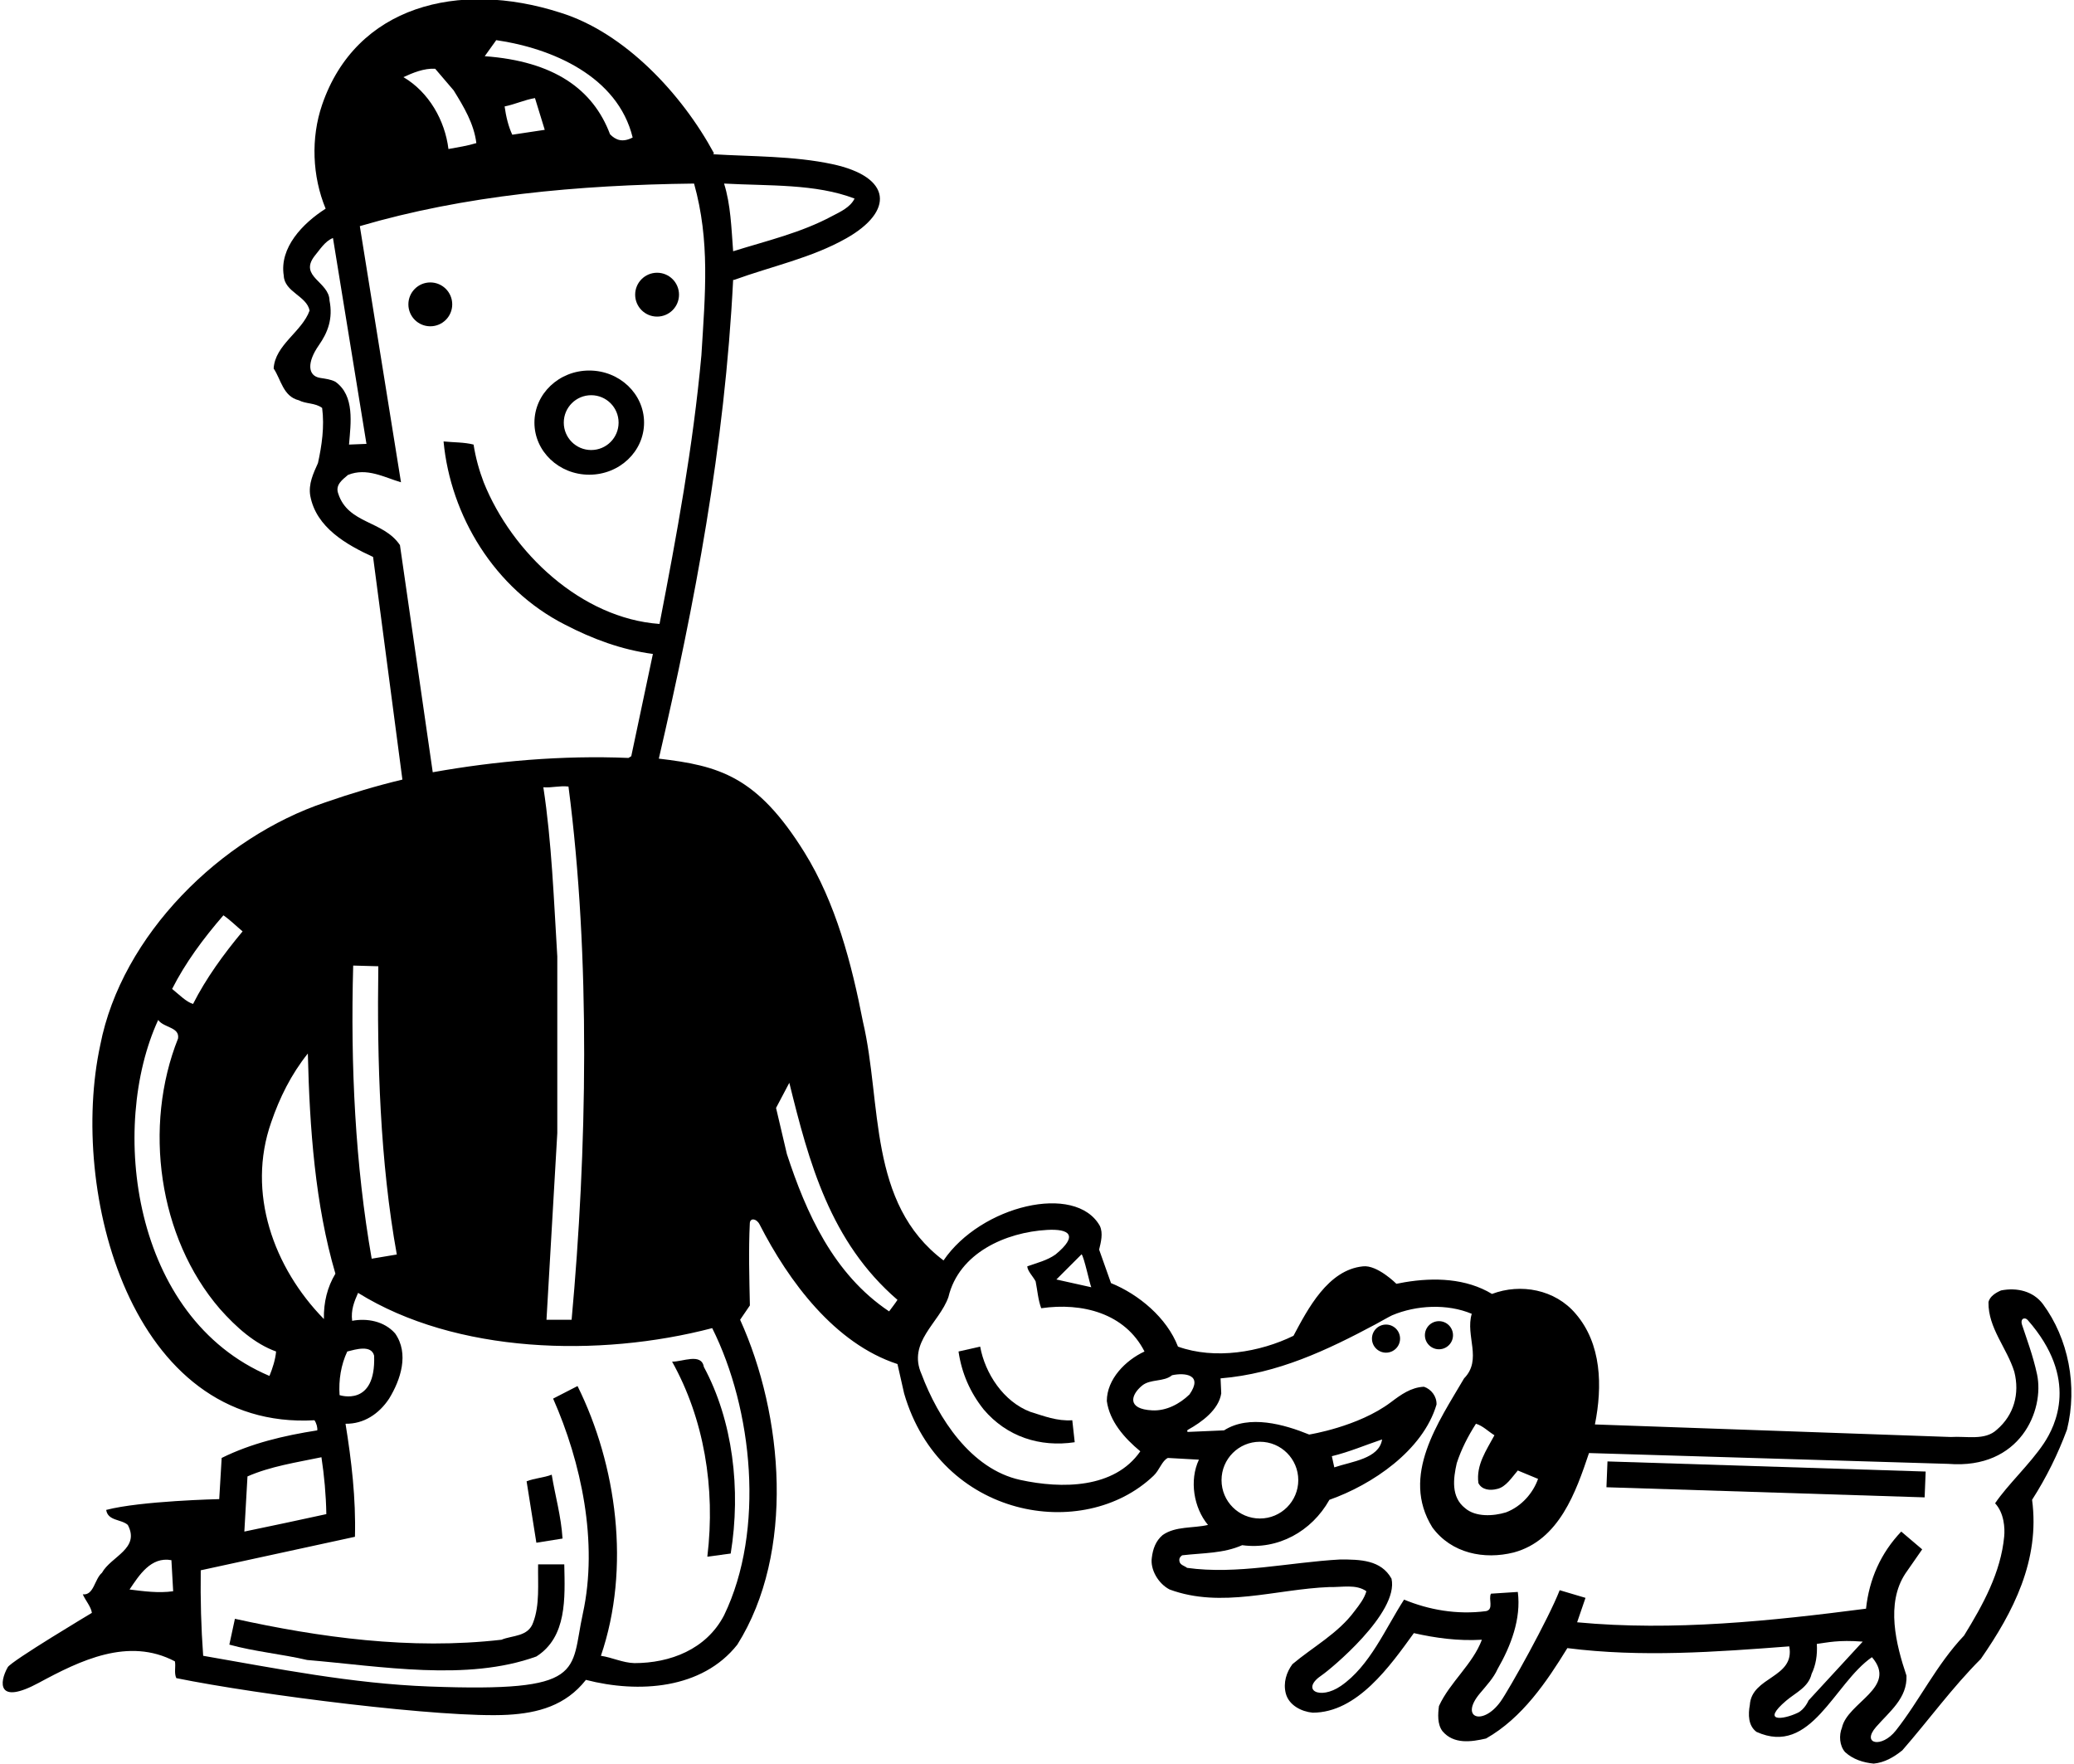 <?xml version="1.0" encoding="UTF-8"?>
<svg xmlns="http://www.w3.org/2000/svg" xmlns:xlink="http://www.w3.org/1999/xlink" width="535pt" height="455pt" viewBox="0 0 535 455" version="1.1">
<g id="surface1">
<path style=" stroke:none;fill-rule:nonzero;fill:rgb(0%,0%,0%);fill-opacity:1;" d="M 152 122.434 C 159.812 122.434 166.141 116.422 166.141 109 C 166.141 101.578 159.812 95.566 152 95.566 C 144.188 95.566 137.859 101.578 137.859 109 C 137.859 116.422 144.188 122.434 152 122.434 Z M 152.5 101.93 C 156.406 101.93 159.57 105.094 159.57 109 C 159.57 112.906 156.406 116.07 152.5 116.07 C 148.594 116.07 145.43 112.906 145.43 109 C 145.43 105.094 148.594 101.93 152.5 101.93 "/>
<path style=" stroke:none;fill-rule:nonzero;fill:rgb(0%,0%,0%);fill-opacity:1;" d="M 116.656 78.5 C 116.656 75.375 114.125 72.844 111 72.844 C 107.875 72.844 105.344 75.375 105.344 78.5 C 105.344 81.625 107.875 84.156 111 84.156 C 114.125 84.156 116.656 81.625 116.656 78.5 "/>
<path style=" stroke:none;fill-rule:nonzero;fill:rgb(0%,0%,0%);fill-opacity:1;" d="M 169.5 81.656 C 172.625 81.656 175.156 79.125 175.156 76 C 175.156 72.875 172.625 70.344 169.5 70.344 C 166.375 70.344 163.844 72.875 163.844 76 C 163.844 79.125 166.375 81.656 169.5 81.656 "/>
<path style=" stroke:none;fill-rule:nonzero;fill:rgb(0%,0%,0%);fill-opacity:1;" d="M 374.812 344.375 C 374.812 342.371 373.188 340.75 371.188 340.75 C 369.188 340.75 367.562 342.371 367.562 344.375 C 367.562 346.379 369.188 348 371.188 348 C 373.188 348 374.812 346.379 374.812 344.375 "/>
<path style=" stroke:none;fill-rule:nonzero;fill:rgb(0%,0%,0%);fill-opacity:1;" d="M 357.531 341.625 C 355.531 341.625 353.906 343.246 353.906 345.25 C 353.906 347.254 355.531 348.875 357.531 348.875 C 359.531 348.875 361.156 347.254 361.156 345.25 C 361.156 343.246 359.531 341.625 357.531 341.625 "/>
<path style=" stroke:none;fill-rule:nonzero;fill:rgb(0%,0%,0%);fill-opacity:1;" d="M 414.391 383.586 L 496.469 386.195 L 496.738 379.535 L 414.66 376.926 L 414.391 383.586 "/>
<path style=" stroke:none;fill-rule:nonzero;fill:rgb(0%,0%,0%);fill-opacity:1;" d="M 526.98 336.336 C 524.461 333.004 520.316 332.016 516.18 332.824 C 514.918 333.363 513.211 334.355 512.938 335.887 C 512.852 342.547 517.711 347.676 519.602 353.797 C 521.039 359.465 519.512 364.957 515.102 368.734 C 512.039 371.613 507.27 370.355 503.219 370.625 L 411.418 367.387 C 413.398 357.484 413.129 346.594 406.469 338.855 C 401.16 332.555 392.25 330.934 384.867 333.727 C 378.215 329.699 369.984 329.426 362.367 330.707 C 361.641 330.828 360.922 330.965 360.211 331.113 C 360.211 331.113 355.262 326.164 351.57 326.613 C 342.57 327.516 337.352 337.594 333.66 344.523 C 325.02 348.754 313.41 350.734 303.867 347.312 C 300.988 339.844 293.699 333.812 286.59 330.934 L 283.527 322.297 C 283.98 320.406 284.609 318.062 283.711 316.176 C 277.426 305.027 253.004 310.949 243.391 325.086 C 223.77 310.324 227.551 284.586 222.602 263.523 C 219.699 248.598 215.613 232.867 207.492 219.812 C 195.258 200.148 185.5 197.5 169.949 195.664 C 179.219 155.703 186.961 115.113 189.117 72.184 L 189.391 72.184 C 199.043 68.676 209.352 66.531 218.309 61.465 C 230.613 54.504 230.195 45.648 214.68 42.328 C 204.68 40.191 193.777 40.391 183.988 39.785 L 184.168 39.516 C 175.891 24.215 161.129 8.375 144.48 3.246 C 118.188 -5.191 91.789 1.59 83.086 27.031 C 80.152 35.605 80.547 45.469 84 53.824 C 78.059 57.605 72.031 63.906 73.199 71.105 C 73.379 75.336 79.141 76.324 79.859 80.105 C 77.879 85.594 70.949 88.926 70.59 95.047 C 72.48 97.836 73.02 102.246 77.07 103.234 C 78.961 104.227 81.301 103.863 83.098 105.215 C 83.73 110.074 83.008 114.934 82.02 119.434 C 80.848 122.047 79.5 124.836 80.039 127.895 C 81.57 136.086 89.398 140.496 96.238 143.645 L 103.801 201.066 C 97.051 202.684 90.48 204.664 84 206.914 C 57 215.914 31.348 241.203 25.859 269.555 C 17.738 307.09 33.602 368.988 81.117 366.305 C 81.66 367.113 81.93 368.195 81.84 368.914 C 73.199 370.266 64.828 372.242 57.18 376.027 C 57 379.625 56.73 383.137 56.551 386.645 C 56.551 386.645 36.301 387.094 27.391 389.434 C 27.84 392.316 31.258 391.777 32.969 393.305 C 36.211 399.426 28.648 401.406 26.309 405.637 C 24.328 407.344 24.238 411.484 21.359 411.215 C 22.078 412.836 23.52 414.457 23.699 415.984 C 23.699 415.984 2.914 428.398 2 430 C -0.223 433.898 -0.77 439.848 10.012 434.023 C 20.66 428.273 33.109 422.164 45.117 428.492 C 45.391 429.844 44.848 431.465 45.48 432.816 C 66.535 437.113 114.613 443.199 130.988 442.273 C 138.73 441.836 145.922 439.922 151.141 433.266 C 164.73 436.773 181.109 435.695 190.199 424.176 C 205.141 400.414 202.078 364.957 190.918 340.387 L 193.438 336.695 C 193.289 329.781 193.078 322.379 193.418 315.496 C 193.488 314.047 195.145 314.246 195.934 315.789 C 203.441 330.465 215.301 346.52 231.508 351.812 L 233.219 359.375 C 242.566 391.617 279.469 397.887 297.57 380.613 C 299.102 379.176 299.73 376.742 301.262 376.027 L 309.27 376.473 C 306.75 381.785 307.918 388.895 311.609 393.305 C 307.738 394.207 303.238 393.574 299.91 395.914 C 298.109 397.445 297.391 399.516 297.117 401.766 C 296.668 404.734 298.738 408.426 301.711 409.957 C 315.117 414.906 329.07 409.863 342.93 409.324 C 346.262 409.414 349.77 408.516 352.469 410.406 C 351.93 412.293 350.668 413.914 349.41 415.535 C 345.18 421.293 338.609 424.805 333.391 429.215 C 331.859 431.285 330.961 433.984 331.68 436.773 C 332.488 439.836 335.73 441.457 338.609 441.727 C 350.129 441.727 358.59 429.664 364.711 421.207 C 370.289 422.465 376.051 423.273 382.262 422.914 C 379.918 429.215 373.98 433.895 371.188 440.016 C 370.918 442.086 370.738 444.695 372.09 446.492 C 374.969 449.914 379.469 449.285 383.34 448.387 C 392.699 443.074 399 433.715 404.309 425.074 C 423.391 427.504 442.648 426.066 461.551 424.625 C 463.078 432.816 451.828 432.363 451.379 439.742 C 450.93 442.176 450.93 445.055 453.09 446.676 C 467.219 453.062 473.07 434.164 482.879 427.414 C 489.629 435.242 476.578 439.023 475.141 445.594 C 474.328 447.574 474.512 450.273 475.949 451.895 C 478.02 453.785 480.629 454.594 483.328 454.863 C 486.117 454.594 488.461 453.242 490.711 451.445 C 497.551 443.613 503.578 435.242 510.961 427.863 C 519.328 415.805 526.262 402.395 524.188 386.824 C 527.879 381.066 530.852 375.035 533.188 368.734 C 535.98 357.484 533.551 345.242 526.98 336.336 Z M 220.438 51.215 C 219.359 53.465 216.75 54.637 214.68 55.715 C 206.668 60.035 197.758 62.105 189.117 64.805 C 188.668 58.863 188.488 52.746 186.777 47.344 C 198.301 47.977 210.359 47.344 220.438 51.215 Z M 33.418 409.957 C 35.848 406.355 38.91 401.406 44.219 402.395 L 44.668 410.406 C 40.891 410.945 37.02 410.406 33.418 409.957 Z M 128.008 10.355 C 142.32 12.426 159.328 19.625 163.199 35.465 C 160.574 36.828 158.828 36.129 157.363 34.633 C 153 23 142.863 15.789 125.039 14.496 Z M 140.52 33.484 L 132.148 34.746 C 131.16 32.676 130.527 30.066 130.168 27.453 C 132.867 26.914 135.301 25.746 138 25.297 C 138.809 27.996 139.711 30.785 140.52 33.484 Z M 112.258 17.734 L 117.027 23.316 C 119.641 27.547 122.25 31.863 122.879 36.906 C 120.539 37.625 118.109 37.984 115.68 38.434 C 114.777 31.055 110.641 23.766 104.07 19.895 C 106.41 18.816 109.379 17.555 112.258 17.734 Z M 82.586 97.469 C 79.328 96.945 79.164 93.449 82.258 89.027 C 84.566 85.727 85.926 82.188 85 77.5 C 84.91 72.641 77.07 71.375 81.117 66.066 C 82.469 64.445 83.82 62.195 85.891 61.387 L 94.531 114.484 L 90.031 114.664 C 90.48 109.176 91.559 102.066 86.52 98.465 C 85.348 97.84 83.953 97.688 82.586 97.469 Z M 103.168 140.586 C 98.848 134.195 89.758 135.184 87.238 127.266 C 86.43 125.016 88.41 123.664 89.758 122.496 C 94.617 120.516 99.117 123.125 103.438 124.387 L 92.82 58.324 C 119.82 50.406 148.891 47.703 179.039 47.344 C 183.18 62.195 181.918 75.605 180.93 91.625 C 178.77 115.297 174.539 138.156 170.129 160.926 C 149.969 159.484 132.059 142.566 124.77 124.387 C 123.602 121.324 122.699 118.086 122.16 114.664 C 119.73 114.035 117.027 114.125 114.418 113.855 C 116.219 132.934 127.469 151.836 145.738 161.105 C 152.852 164.797 160.32 167.586 168.418 168.664 L 162.84 195.035 L 162.117 195.484 C 145.02 194.766 127.738 196.297 111.629 199.176 Z M 140.16 203.047 C 142.41 203.227 144.301 202.594 146.641 202.863 C 152.398 246.965 151.41 297.094 147.449 340.387 L 140.969 340.387 L 143.758 292.234 L 143.758 246.695 C 142.859 232.023 142.32 217.176 140.16 203.047 Z M 91.109 249.035 L 97.59 249.215 C 97.23 273.516 98.039 299.703 102.359 323.555 L 95.879 324.637 C 91.648 300.516 90.391 274.863 91.109 249.035 Z M 89.578 348.574 C 91.738 348.035 95.789 346.773 96.508 349.656 C 97 363 87.598 359.824 87.598 359.824 C 87.328 355.957 87.961 351.992 89.578 348.574 Z M 57.629 236.074 C 59.34 237.242 61.051 238.953 62.578 240.215 C 57.629 246.156 53.129 252.363 49.801 258.934 C 48 258.395 46.199 256.504 44.398 255.062 C 47.82 248.312 52.41 242.105 57.629 236.074 Z M 69.508 354.875 C 33.883 339.797 28.184 290.48 40.801 263.074 C 42.328 265.145 46.379 264.875 45.93 267.844 C 36.93 290.434 40.801 319.145 56.73 337.594 C 60.961 342.363 65.73 346.594 71.219 348.574 C 71.039 350.645 70.32 352.895 69.508 354.875 Z M 69.961 289.445 C 72.117 283.145 75.09 277.113 79.41 271.715 C 79.859 290.887 81.301 310.773 86.52 328.504 C 84.449 331.926 83.461 335.887 83.551 340.203 C 70.59 326.977 63.57 307.625 69.961 289.445 Z M 63.84 380.793 C 69.781 378.184 76.441 377.195 82.918 375.844 C 83.641 380.613 84.09 385.473 84.18 390.516 C 77.16 392.043 70.051 393.574 63.031 395.016 Z M 186.777 416.613 C 182.188 425.434 172.828 428.945 163.648 428.945 C 160.59 428.855 157.98 427.504 155.008 427.055 C 162.75 404.375 159.059 377.824 148.98 357.484 L 142.68 360.723 C 149.914 377.102 154.379 397.738 150.344 416.184 C 147.051 431.219 151.5 436.5 110.73 434.977 C 90.793 434.23 71.578 430.387 52.41 427.055 C 51.867 419.586 51.691 412.742 51.781 405.004 L 91.559 396.363 C 91.828 386.465 90.66 376.656 89.129 367.207 C 93.809 367.293 97.77 364.684 100.379 360.723 C 103.352 355.863 105.602 349.113 101.91 343.895 C 99.117 340.742 94.711 339.934 90.84 340.656 C 90.48 337.863 91.379 335.703 92.367 333.453 C 117.57 349.113 154.469 350.195 183.719 342.547 C 194.16 363.426 197.398 394.656 186.777 416.613 Z M 229.352 338.227 C 214.949 328.594 207.93 312.754 202.98 297.637 L 200.188 285.754 L 203.609 279.273 C 208.648 299.703 214.141 320.312 231.508 335.254 C 230.879 336.242 230.07 337.234 229.352 338.227 Z M 385.5 370.176 C 383.43 374.043 380.73 377.824 381.359 382.504 C 382.262 384.305 384.418 384.484 386.129 384.035 C 388.469 383.586 390.09 380.887 391.527 379.266 L 396.75 381.426 C 395.488 385.027 392.52 388.535 388.469 390.066 C 385.23 391.055 380.641 391.324 377.938 388.984 C 374.25 386.105 374.879 381.336 375.777 377.375 C 376.949 373.777 378.66 370.445 380.73 367.207 C 382.527 367.742 383.879 369.184 385.5 370.176 Z M 281.5 332 L 272.5 330 L 279 323.5 C 279.633 324.129 281.141 331.281 281.5 332 Z M 263.188 381.695 C 250.41 378.906 241.949 365.676 237.719 354.426 C 234.027 346.145 242.309 341.195 244.648 334.535 C 247.375 323.125 259.453 317.816 270.117 317.215 C 275.746 316.898 278.348 318.555 272.277 323.555 C 270.117 325.086 267.512 325.715 264.988 326.613 C 265.078 327.875 266.43 329.137 267.148 330.484 C 267.602 332.734 267.777 335.254 268.59 337.414 C 279.117 335.887 290.188 338.676 295.23 348.574 C 290.367 350.824 285.512 355.684 285.512 361.355 C 286.23 366.574 290.012 370.895 294.148 374.316 C 287.488 383.945 273.898 384.035 263.188 381.695 Z M 297.258 363.758 C 290.582 363.441 291.707 359.75 294.613 357.363 C 296.758 355.602 300.199 356.477 302.34 354.695 C 305.617 353.98 310.43 354.508 306.84 359.645 C 304.277 362.141 300.805 363.926 297.258 363.758 Z M 466.531 438.566 C 466.531 438.566 465.57 440.875 463.75 441.75 C 459.867 443.617 454.223 444.191 460.742 438.645 C 463.211 436.543 466.5 435.176 467.309 431.734 C 468.391 429.484 468.84 426.875 468.66 423.992 C 471.449 423.637 474.148 422.914 480.5 423.402 Z M 527.203 372.297 C 523.656 377.613 517.809 383.008 514.648 387.723 C 517 390.25 517.191 394.18 516.996 396.25 C 516.121 405.59 511.5 413.953 506.641 421.836 C 499.48 429.406 495.223 438.5 489.039 446.336 C 485.391 450.957 480.082 449.84 483.938 445.414 C 487.422 441.418 492.02 438.008 491.789 432.184 C 489.09 424.176 486.391 413.555 491.52 405.816 L 495.84 399.605 L 490.438 395.016 C 485.129 400.594 482.16 407.344 481.352 414.906 C 457.051 418.055 431.578 420.754 406.828 418.414 L 408.988 412.113 L 402.328 410.137 C 399.473 417.504 389.266 435.824 387.07 438.871 C 382.484 445.246 376.434 443.094 381.734 436.773 C 383.426 434.758 385.289 432.762 386.309 430.473 C 389.73 424.535 392.43 417.516 391.527 410.586 L 384.602 411.035 C 383.879 412.387 385.41 415.086 383.34 415.535 C 375.777 416.527 368.488 415.176 362.188 412.566 C 357.367 420.004 353.387 429.68 345.887 434.832 C 340.43 438.582 335.301 435.828 341.016 432.023 C 342.984 430.711 360.93 415.984 358.949 407.164 C 356.25 402.305 350.852 402.215 345.719 402.215 C 332.578 402.934 319.078 406.176 306.211 404.375 C 305.578 403.836 304.32 403.656 304.23 402.574 C 304.141 401.945 304.41 401.492 304.949 401.137 C 310.438 400.504 315.57 400.684 320.43 398.527 C 329.609 399.785 338.34 395.016 342.93 386.824 C 353.91 382.957 367.051 374.137 370.559 362.254 C 370.648 360.184 369.211 358.293 367.32 357.664 C 363.961 357.816 361.352 359.723 358.758 361.68 C 350.367 367.996 337.711 369.992 337.711 369.992 C 331.32 367.387 322.23 364.777 315.75 368.914 L 306.367 369.32 C 306.367 369.32 306.059 368.977 306.449 368.758 C 310.008 366.785 314.383 363.594 315.027 359.375 L 314.852 355.504 C 329.598 354.297 342.363 348.215 354.887 341.531 C 355.43 341.238 358.586 339.457 359.094 339.242 C 365.316 336.605 373.328 336.191 379.648 338.855 C 377.938 344.523 382.438 350.645 377.668 355.504 C 371.102 366.754 361.199 380.613 369.48 393.934 C 374.43 400.684 382.891 402.305 390.449 400.414 C 402.238 397.266 406.559 384.664 409.891 374.766 L 502.59 377.555 C 521.152 379.039 527.434 363.695 525.469 354.469 C 524.441 349.648 522.664 344.957 521.605 341.715 C 521.051 340.016 522.344 339.645 523.055 340.453 C 536.34 355.57 530.262 367.715 527.203 372.297 Z M 315.102 381.75 C 315.102 376.281 319.531 371.852 325 371.852 C 330.469 371.852 334.898 376.281 334.898 381.75 C 334.898 387.219 330.469 391.648 325 391.648 C 319.531 391.648 315.102 387.219 315.102 381.75 Z M 343.559 375.574 C 348.059 374.492 352.199 372.695 356.52 371.254 C 355.75 376.25 348.688 376.926 344.188 378.457 L 343.559 375.574 "/>
<path style=" stroke:none;fill-rule:nonzero;fill:rgb(0%,0%,0%);fill-opacity:1;" d="M 265.801 364.145 C 258.867 361.535 254.102 354.242 252.84 347.312 L 247.258 348.574 C 248.07 354.156 250.23 359.105 253.738 363.516 C 259.68 370.535 268.23 373.324 277.23 371.973 L 276.602 366.305 C 272.641 366.574 269.309 365.223 265.801 364.145 "/>
<path style=" stroke:none;fill-rule:nonzero;fill:rgb(0%,0%,0%);fill-opacity:1;" d="M 173.367 351.184 C 181.559 365.855 184.617 383.676 182.461 401.492 L 188.488 400.684 C 191.188 384.125 189.027 366.395 181.559 352.535 C 180.93 348.844 175.98 351.273 173.367 351.184 "/>
<path style=" stroke:none;fill-rule:nonzero;fill:rgb(0%,0%,0%);fill-opacity:1;" d="M 135.84 382.055 L 138.359 397.895 L 145.109 396.816 C 144.75 391.055 143.219 385.836 142.32 380.344 C 140.25 381.156 137.82 381.242 135.84 382.055 "/>
<path style=" stroke:none;fill-rule:nonzero;fill:rgb(0%,0%,0%);fill-opacity:1;" d="M 137.551 418.414 C 136.289 422.195 132.148 421.742 129.359 422.914 C 105.867 425.613 82.289 422.285 60.598 417.516 L 59.16 424.176 C 65.641 425.973 72.66 426.605 79.23 428.137 C 98.398 429.754 120.449 433.715 138.359 427.234 C 146.277 422.195 145.738 412.207 145.559 403.473 L 138.809 403.473 C 138.719 408.605 139.258 413.914 137.551 418.414 "/>
</g>
</svg>
